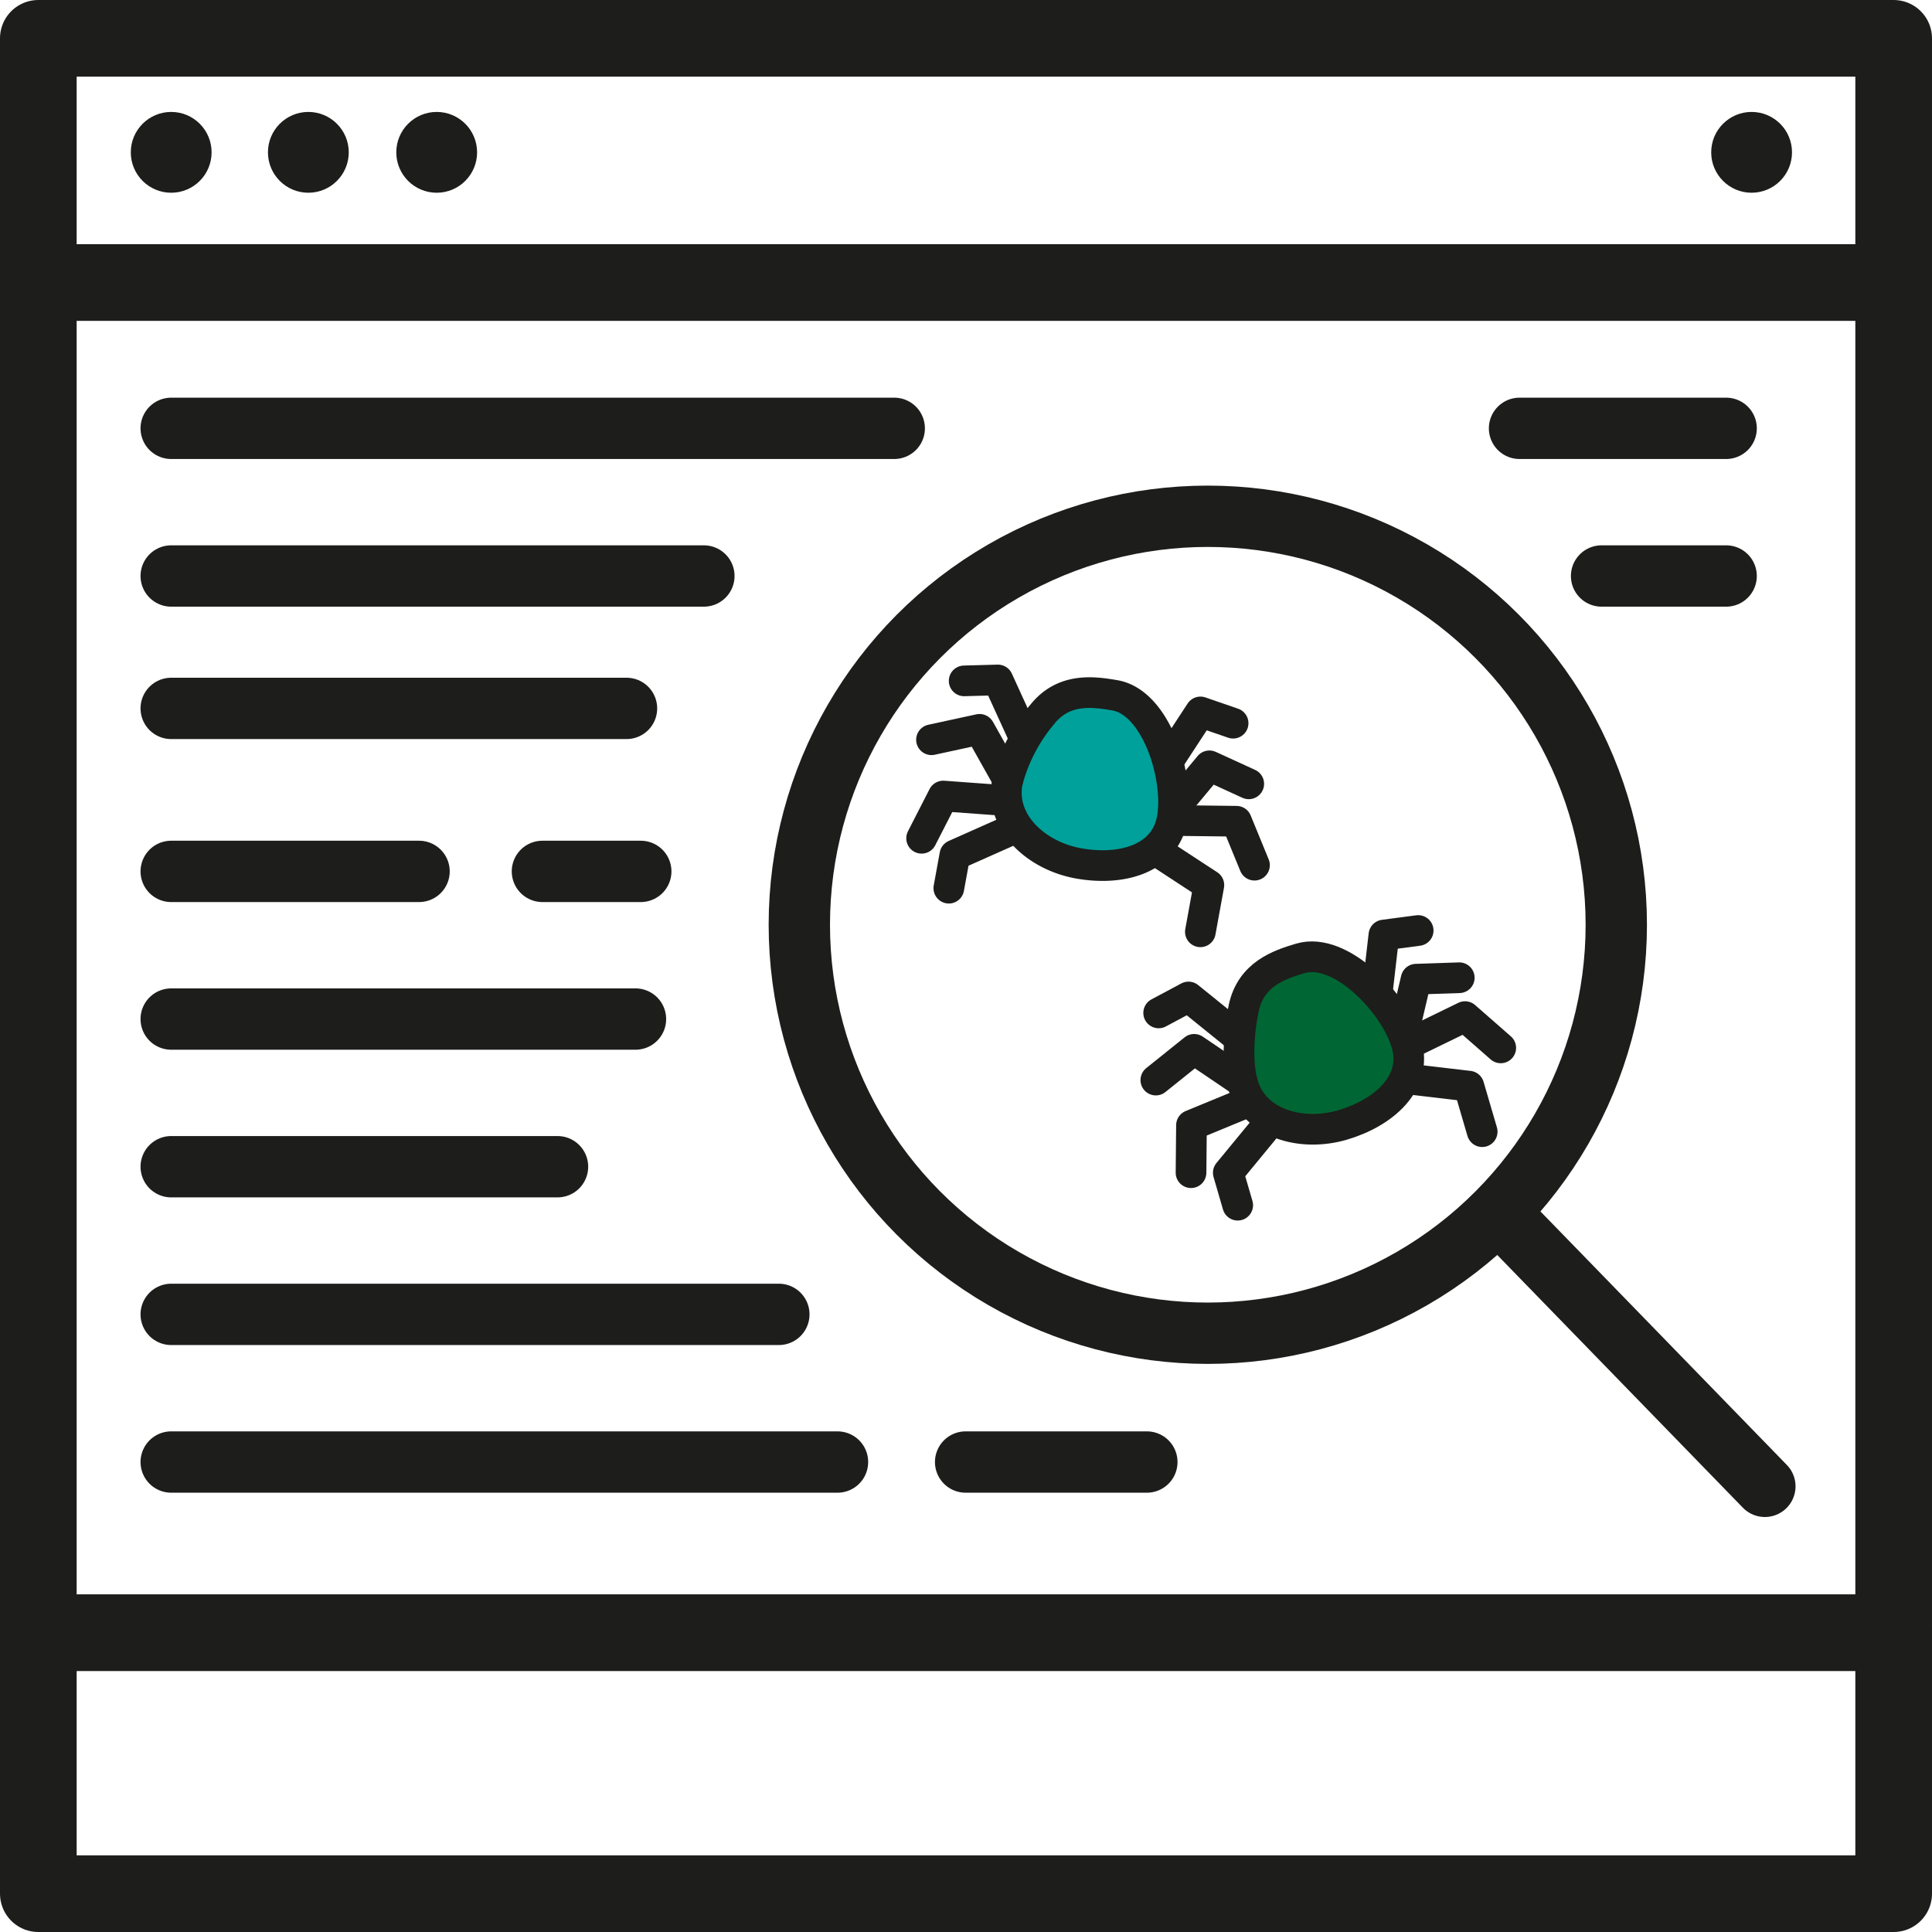 <svg xmlns="http://www.w3.org/2000/svg" viewBox="0 0 252 252"><defs><style>.cls-1,.cls-3,.cls-4,.cls-6{fill:none;}.cls-1,.cls-3,.cls-4,.cls-5,.cls-6,.cls-7{stroke:#1d1d1b;}.cls-1,.cls-3,.cls-6{stroke-linecap:round;stroke-linejoin:round;}.cls-1{stroke-width:10px;}.cls-2{fill:#1d1d1b;}.cls-3,.cls-4{stroke-width:8px;}.cls-4,.cls-5,.cls-7{stroke-miterlimit:10;}.cls-5{fill:#00a19a;}.cls-5,.cls-6,.cls-7{stroke-width:4px;}.cls-7{fill:#063;}</style></defs><g id="Слой_2" data-name="Слой 2"><g id="Слой_2-2" data-name="Слой 2"><rect class="cls-1" x="5" y="5" width="242" height="242"/><line class="cls-1" x1="5" y1="36.85" x2="247" y2="36.85"/><line class="cls-1" x1="5" y1="212.96" x2="247" y2="212.96"/><circle class="cls-2" cx="22.33" cy="19.87" r="5.27"/><circle class="cls-2" cx="40.22" cy="19.87" r="5.27"/><circle class="cls-2" cx="56.96" cy="19.87" r="5.27"/><circle class="cls-2" cx="228.47" cy="19.87" r="5.27"/><line class="cls-3" x1="22.33" y1="55.87" x2="116.64" y2="55.87"/><line class="cls-3" x1="22.33" y1="75.13" x2="91.81" y2="75.13"/><line class="cls-3" x1="22.33" y1="92.4" x2="81.72" y2="92.4"/><line class="cls-3" x1="22.33" y1="113.66" x2="54.66" y2="113.66"/><line class="cls-3" x1="70.75" y1="113.66" x2="83.58" y2="113.66"/><line class="cls-3" x1="198.2" y1="55.87" x2="225.15" y2="55.87"/><line class="cls-3" x1="208.9" y1="75.13" x2="225.15" y2="75.13"/><line class="cls-3" x1="22.33" y1="132.92" x2="82.89" y2="132.92"/><line class="cls-3" x1="22.33" y1="152.18" x2="72.72" y2="152.18"/><line class="cls-3" x1="22.33" y1="171.44" x2="101.59" y2="171.44"/><line class="cls-3" x1="22.33" y1="190.7" x2="109.24" y2="190.7"/><line class="cls-3" x1="125.95" y1="190.7" x2="149.59" y2="190.7"/><circle class="cls-4" cx="157.54" cy="120.62" r="53.28"/><line class="cls-3" x1="195.94" y1="158.62" x2="230.2" y2="193.87"/><path class="cls-5" d="M152.89,106.81c-1,5.4-6.84,6.78-12.24,5.8s-10.24-5.23-9.26-10.62a22.57,22.57,0,0,1,4.55-8.8c2.78-3.49,6.58-3,9.52-2.49C150.85,91.68,153.86,101.42,152.89,106.81Z"/><polyline class="cls-6" points="152.44 99.19 156.58 92.86 160.84 94.33"/><polyline class="cls-6" points="153.14 105.43 157.75 99.89 162.88 102.24"/><polyline class="cls-6" points="133.3 95.57 130.16 88.69 125.76 88.81"/><polyline class="cls-6" points="131.47 101.72 127.77 95.13 121.5 96.49"/><polyline class="cls-6" points="151.35 111.31 157.68 115.45 156.57 121.54"/><polyline class="cls-6" points="132.24 108.1 124.55 111.52 123.76 115.85"/><polyline class="cls-6" points="130.57 104.38 123.03 103.83 120.21 109.34"/><polyline class="cls-6" points="153.72 107.03 161.28 107.12 163.63 112.85"/><path class="cls-7" d="M183.45,136.08c1.54,5.26-3.09,9.12-8.35,10.66s-11.5-.09-13-5.35c-.7-2.4-.64-6.27.13-9.91.93-4.37,4.54-5.64,7.4-6.48C174.86,123.46,181.91,130.83,183.45,136.08Z"/><polyline class="cls-6" points="179.64 129.47 180.51 121.96 184.98 121.37"/><polyline class="cls-6" points="183.06 134.74 184.71 127.72 190.34 127.53"/><polyline class="cls-6" points="160.9 134.79 155.02 130.04 151.13 132.12"/><polyline class="cls-6" points="162.02 141.11 155.76 136.87 150.76 140.88"/><polyline class="cls-6" points="184.09 140.79 191.59 141.67 193.33 147.61"/><polyline class="cls-6" points="165.56 146.47 160.21 152.97 161.44 157.2"/><polyline class="cls-6" points="162.4 143.89 155.41 146.77 155.35 152.96"/><polyline class="cls-6" points="184.29 135.91 191.09 132.6 195.75 136.68"/></g></g></svg>